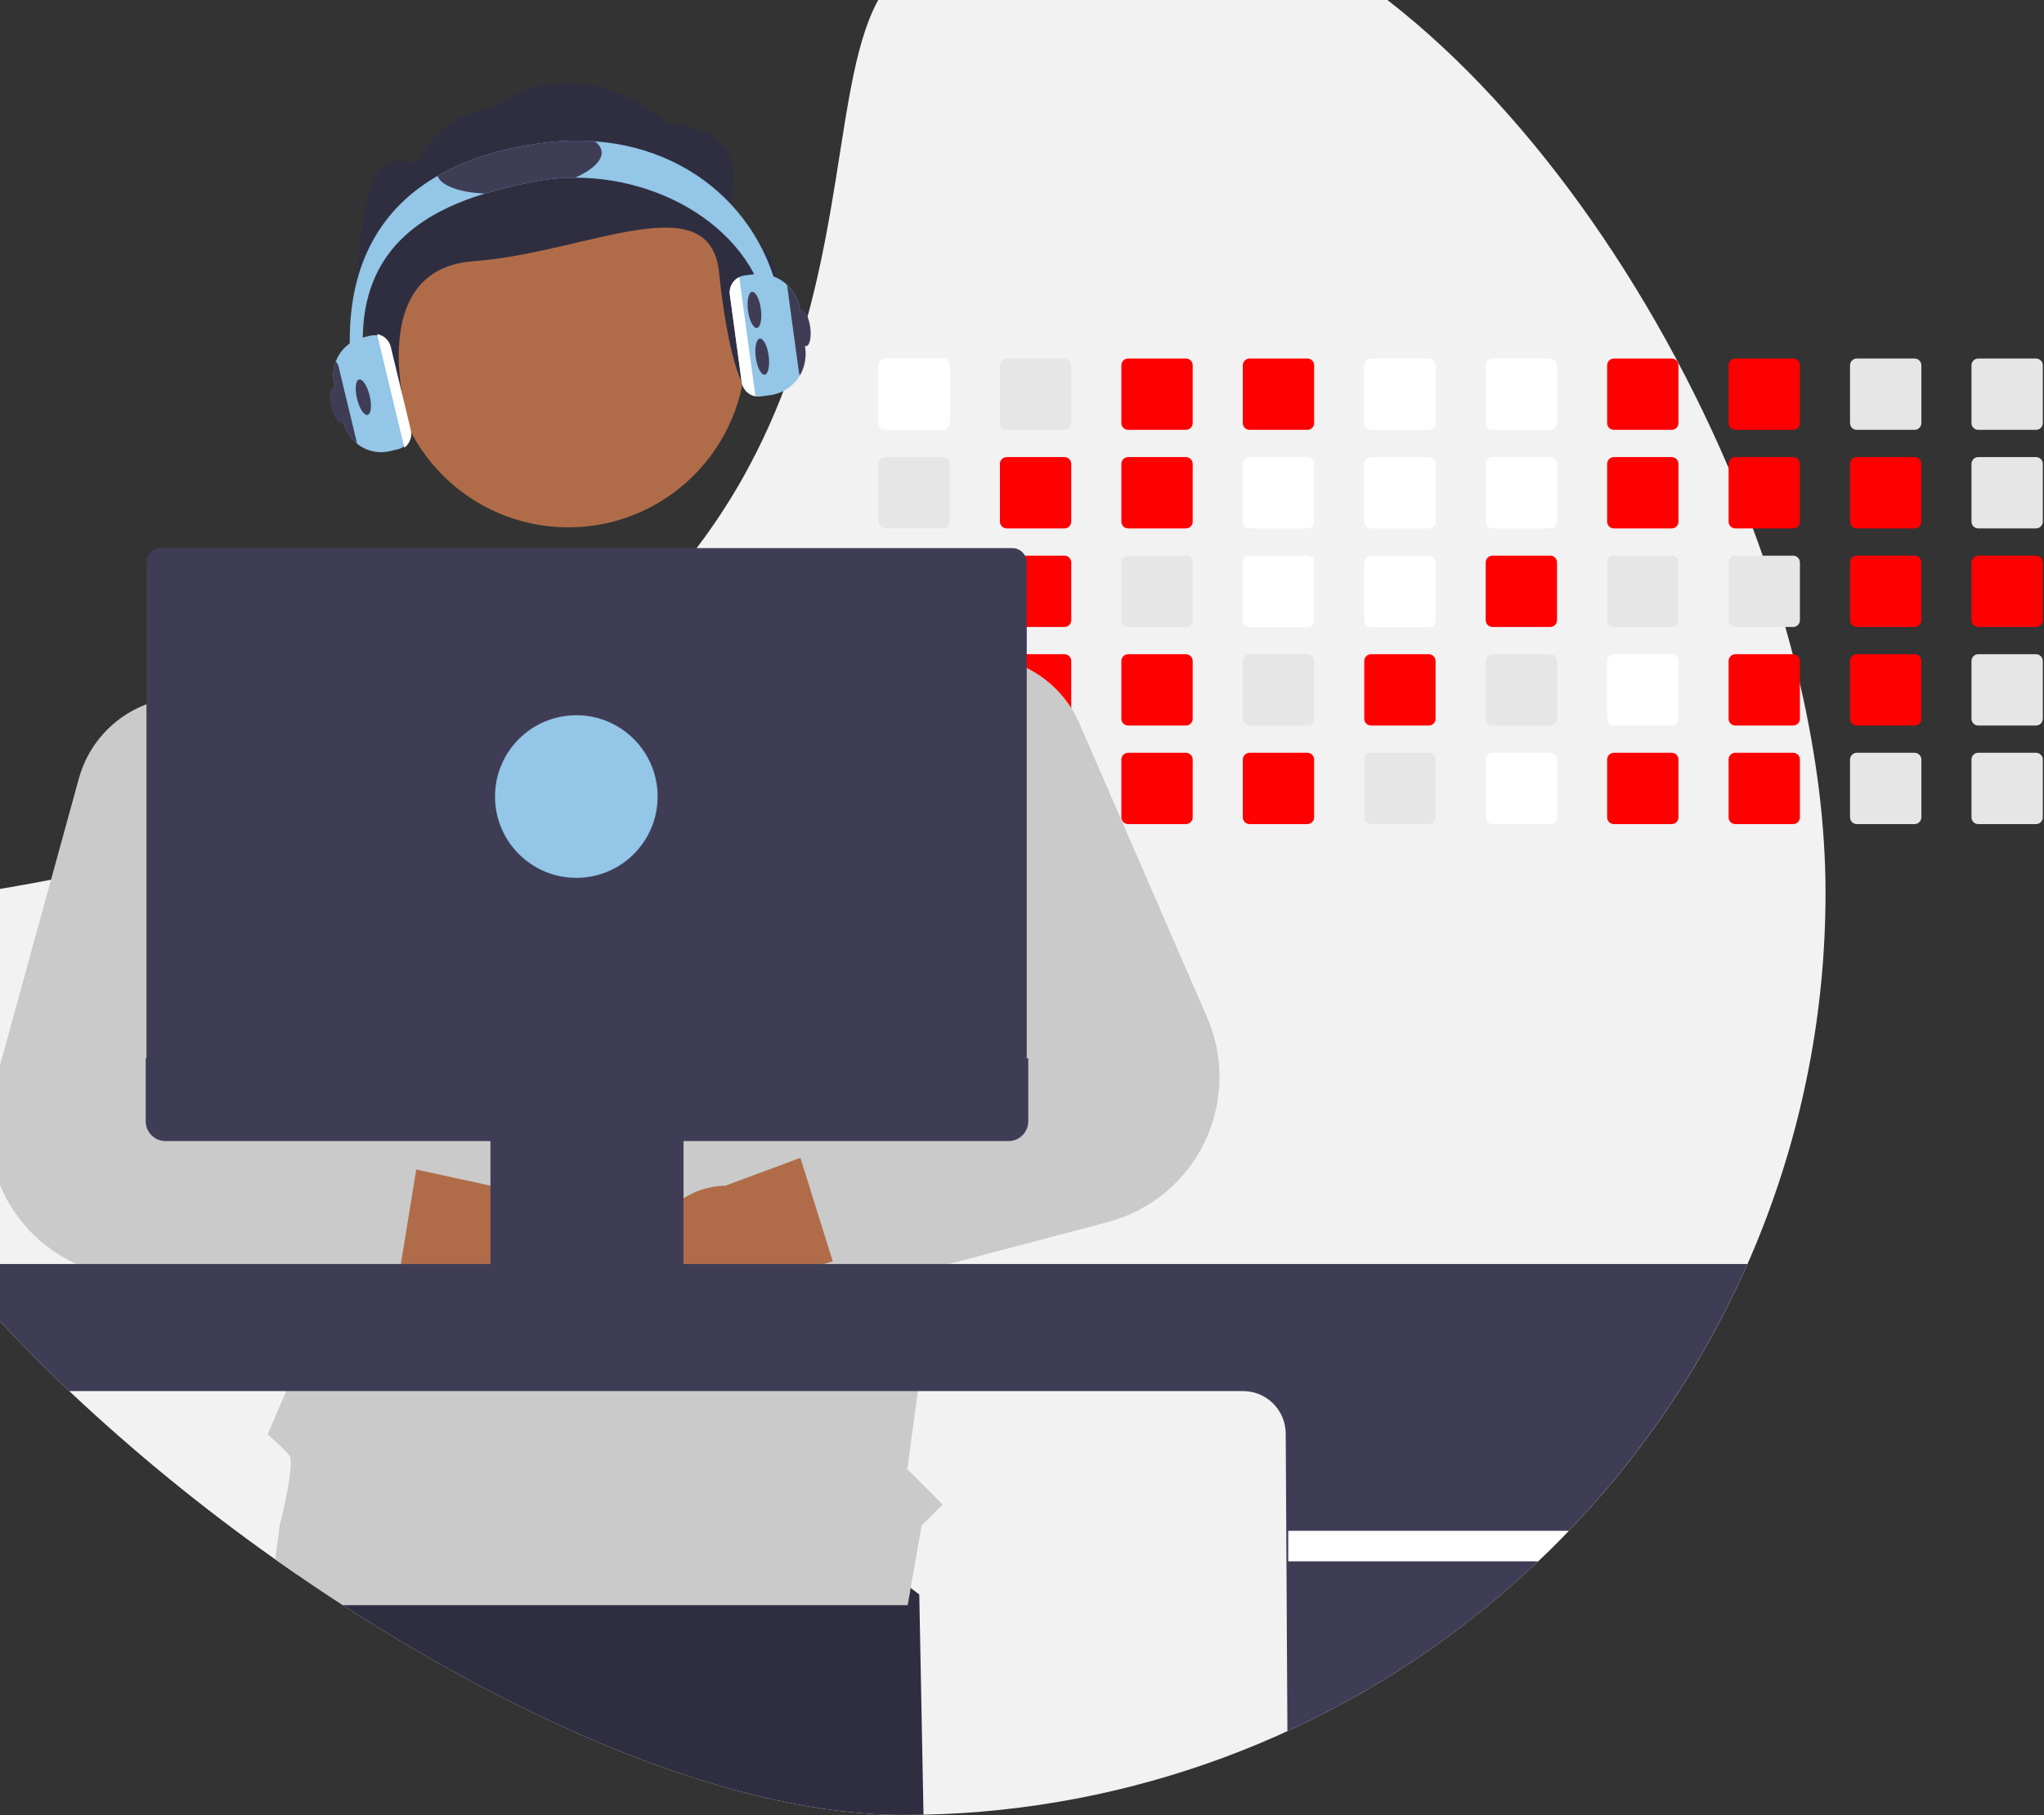 <svg width="787" height="699" viewBox="0 0 787 699" fill="none" xmlns="http://www.w3.org/2000/svg">
<rect x="0" y="0" width="787" height="699" fill="#333333" stroke="none"/>
<g clip-path="url(#clip0_1_2)">
<path d="M702.878 343.54C702.989 435.209 667.556 523.352 604.028 589.44C600.198 593.45 596.265 597.363 592.228 601.18C586.078 607.03 579.721 612.653 573.158 618.05C511.76 668.634 435.112 697.059 355.578 698.74C352.928 698.8 350.268 698.83 347.598 698.83C284.168 698.83 204.388 664.95 131.988 618.05C125.998 614.17 120.061 610.2 114.178 606.14C111.428 604.26 108.691 602.353 105.968 600.42C78.044 580.702 51.539 559.049 26.648 535.62C10.351 520.325 -4.932 503.983 -19.102 486.7C-74.732 418.08 -87.002 356.25 -7.692 343.54C1.698 342.04 10.811 340.436 19.648 338.73C32.448 336.27 44.698 333.613 56.398 330.76C72.158 326.93 86.965 322.776 100.818 318.3C105.478 316.8 110.031 315.27 114.478 313.71C180.218 290.62 224.218 260.51 254.168 227.84C259.248 222.31 263.931 216.713 268.218 211.05C274.777 202.429 280.734 193.368 286.048 183.93C293.383 170.816 299.543 157.079 304.458 142.88L304.728 142.1C328.558 73.36 321.308 9.6 347.598 -11.74C459.978 -102.97 599.888 26.95 665.558 180.16C668.868 187.88 671.981 195.646 674.898 203.46C676.208 206.95 677.471 210.446 678.688 213.95C681.888 223.08 684.791 232.233 687.398 241.41C688.398 244.91 689.351 248.406 690.258 251.9C691.228 255.67 692.158 259.43 693.018 263.19C699.408 290.72 702.878 317.87 702.878 343.54Z" fill="#F2F2F2"/>
<path d="M355.578 698.74C352.928 698.8 350.268 698.83 347.598 698.83C284.168 698.83 204.388 664.95 131.988 618.05C125.998 614.17 120.061 610.2 114.178 606.14L119.338 574.74L275.548 554L353.948 613.95L355.578 698.74Z" fill="#2F2E41"/>
<path d="M363.098 138.05H340.838C340.149 138.05 339.487 138.324 339 138.811C338.512 139.299 338.238 139.96 338.238 140.649V162.919C338.238 163.26 338.306 163.598 338.437 163.913C338.568 164.227 338.759 164.513 339.001 164.754C339.242 164.994 339.529 165.185 339.844 165.315C340.159 165.444 340.497 165.511 340.838 165.51H363.098C363.786 165.51 364.446 165.237 364.933 164.752C365.421 164.266 365.696 163.607 365.698 162.919V140.649C365.696 139.961 365.421 139.3 364.934 138.813C364.447 138.326 363.787 138.052 363.098 138.05Z" fill="white"/>
<path d="M363.098 176H340.838C340.149 176 339.487 176.274 339 176.761C338.512 177.249 338.238 177.91 338.238 178.6V200.87C338.238 201.21 338.306 201.548 338.437 201.863C338.568 202.177 338.759 202.463 339.001 202.704C339.242 202.944 339.529 203.135 339.844 203.265C340.159 203.394 340.497 203.461 340.838 203.46H363.098C363.786 203.46 364.446 203.187 364.933 202.702C365.421 202.216 365.696 201.557 365.698 200.87V178.6C365.696 177.911 365.421 177.25 364.934 176.763C364.447 176.276 363.787 176.002 363.098 176Z" fill="#E6E6E6"/>
<path d="M363.098 213.95H340.838C340.149 213.95 339.487 214.224 339 214.711C338.512 215.199 338.238 215.86 338.238 216.55V238.81C338.237 239.151 338.304 239.49 338.435 239.805C338.565 240.121 338.757 240.408 338.998 240.65C339.24 240.891 339.526 241.083 339.842 241.213C340.158 241.343 340.496 241.41 340.838 241.409H363.098C363.787 241.409 364.449 241.135 364.936 240.648C365.424 240.16 365.698 239.499 365.698 238.81V216.55C365.696 215.861 365.421 215.2 364.934 214.713C364.447 214.226 363.787 213.952 363.098 213.95Z" fill="#E6E6E6"/>
<path d="M365.658 254.04C365.547 253.441 365.231 252.899 364.763 252.509C364.296 252.118 363.707 251.903 363.098 251.899H340.838C340.149 251.9 339.487 252.174 339 252.661C338.512 253.149 338.238 253.81 338.238 254.5V276.76C338.237 277.101 338.304 277.44 338.435 277.755C338.565 278.071 338.756 278.358 338.998 278.6C339.24 278.841 339.526 279.033 339.842 279.163C340.158 279.293 340.496 279.36 340.838 279.36H363.098C363.787 279.359 364.449 279.085 364.936 278.598C365.424 278.11 365.698 277.449 365.698 276.76V254.5C365.7 254.345 365.687 254.191 365.658 254.04Z" fill="#E6E6E6"/>
<path d="M364.108 290.05C363.788 289.917 363.445 289.849 363.098 289.85H340.838C340.496 289.849 340.158 289.916 339.842 290.046C339.527 290.177 339.24 290.368 338.998 290.61C338.757 290.851 338.565 291.138 338.435 291.454C338.304 291.77 338.238 292.108 338.238 292.45V314.71C338.237 315.051 338.303 315.39 338.433 315.706C338.563 316.022 338.754 316.31 338.996 316.551C339.238 316.793 339.525 316.985 339.841 317.115C340.157 317.245 340.496 317.311 340.838 317.31H363.098C363.788 317.309 364.449 317.035 364.936 316.548C365.424 316.06 365.698 315.399 365.698 314.71V292.45C365.697 291.938 365.546 291.438 365.263 291.011C364.98 290.585 364.579 290.25 364.108 290.05Z" fill="#E6E6E6"/>
<path d="M409.858 138.05H387.598C386.909 138.05 386.247 138.324 385.76 138.811C385.272 139.299 384.998 139.96 384.998 140.649V162.919C384.998 163.26 385.066 163.598 385.197 163.913C385.328 164.227 385.519 164.513 385.761 164.754C386.002 164.994 386.289 165.185 386.604 165.315C386.919 165.444 387.257 165.511 387.598 165.51H409.858C410.546 165.51 411.206 165.237 411.693 164.752C412.181 164.266 412.456 163.607 412.458 162.919V140.649C412.456 139.961 412.181 139.3 411.694 138.813C411.207 138.326 410.547 138.052 409.858 138.05Z" fill="#E6E6E6"/>
<path d="M409.858 176H387.598C386.909 176 386.247 176.274 385.76 176.761C385.272 177.249 384.998 177.91 384.998 178.6V200.87C384.998 201.21 385.066 201.548 385.197 201.863C385.328 202.177 385.519 202.463 385.761 202.704C386.002 202.944 386.289 203.135 386.604 203.265C386.919 203.394 387.257 203.461 387.598 203.46H409.858C410.546 203.46 411.206 203.187 411.693 202.702C412.181 202.216 412.456 201.557 412.458 200.87V178.6C412.456 177.911 412.181 177.25 411.694 176.763C411.207 176.276 410.547 176.002 409.858 176Z" fill="#FF0000"/>
<path d="M409.858 213.95H387.598C386.909 213.95 386.247 214.224 385.76 214.711C385.272 215.199 384.998 215.86 384.998 216.55V238.81C384.997 239.151 385.064 239.49 385.195 239.805C385.325 240.121 385.517 240.408 385.758 240.65C386 240.891 386.287 241.083 386.602 241.213C386.918 241.343 387.256 241.41 387.598 241.409H409.858C410.547 241.409 411.209 241.135 411.696 240.648C412.184 240.16 412.458 239.499 412.458 238.81V216.55C412.456 215.861 412.181 215.2 411.694 214.713C411.207 214.226 410.547 213.952 409.858 213.95Z" fill="#FF0000"/>
<path d="M409.858 251.899H387.598C387.053 251.9 386.522 252.072 386.08 252.392C385.639 252.711 385.309 253.162 385.138 253.679C385.046 253.943 384.998 254.22 384.998 254.5V276.76C384.997 277.101 385.064 277.44 385.195 277.755C385.325 278.071 385.516 278.358 385.758 278.6C386 278.841 386.286 279.033 386.602 279.163C386.918 279.293 387.256 279.36 387.598 279.36H409.858C410.547 279.359 411.209 279.085 411.696 278.598C412.184 278.11 412.458 277.449 412.458 276.76V254.5C412.456 253.811 412.181 253.15 411.694 252.663C411.207 252.176 410.547 251.902 409.858 251.899Z" fill="#FF0000"/>
<path d="M409.858 289.85H387.598C387.256 289.849 386.918 289.916 386.602 290.046C386.287 290.177 386 290.368 385.758 290.61C385.517 290.851 385.325 291.138 385.195 291.454C385.064 291.77 384.997 292.108 384.998 292.45V314.71C384.997 315.051 385.064 315.39 385.195 315.705C385.325 316.021 385.517 316.308 385.758 316.55C386 316.791 386.287 316.983 386.602 317.113C386.918 317.244 387.256 317.31 387.598 317.31H409.858C410.547 317.309 411.209 317.035 411.696 316.548C412.184 316.06 412.458 315.399 412.458 314.71V292.45C412.458 291.76 412.184 291.099 411.696 290.611C411.209 290.124 410.547 289.85 409.858 289.85Z" fill="#E6E6E6"/>
<path d="M456.618 138.05H434.358C433.669 138.05 433.007 138.324 432.52 138.811C432.032 139.299 431.758 139.96 431.758 140.649V162.919C431.758 163.26 431.826 163.598 431.957 163.913C432.088 164.227 432.279 164.513 432.521 164.754C432.762 164.994 433.049 165.185 433.364 165.315C433.679 165.444 434.017 165.511 434.358 165.51H456.618C457.306 165.51 457.966 165.237 458.453 164.752C458.941 164.266 459.216 163.607 459.218 162.919V140.649C459.216 139.961 458.941 139.3 458.454 138.813C457.967 138.326 457.307 138.052 456.618 138.05Z" fill="#FF0000"/>
<path d="M456.618 176H434.358C433.669 176 433.007 176.274 432.52 176.761C432.032 177.249 431.758 177.91 431.758 178.6V200.87C431.758 201.21 431.826 201.548 431.957 201.863C432.088 202.177 432.279 202.463 432.521 202.704C432.762 202.944 433.049 203.135 433.364 203.265C433.679 203.394 434.017 203.461 434.358 203.46H456.618C457.306 203.46 457.966 203.187 458.453 202.702C458.941 202.216 459.216 201.557 459.218 200.87V178.6C459.216 177.911 458.941 177.25 458.454 176.763C457.967 176.276 457.307 176.002 456.618 176Z" fill="#FF0000"/>
<path d="M456.618 213.95H434.358C433.669 213.95 433.007 214.224 432.52 214.711C432.032 215.199 431.758 215.86 431.758 216.55V238.81C431.757 239.151 431.824 239.49 431.955 239.805C432.085 240.121 432.277 240.408 432.518 240.65C432.76 240.891 433.047 241.083 433.362 241.213C433.678 241.343 434.016 241.41 434.358 241.409H456.618C457.307 241.409 457.969 241.135 458.456 240.648C458.944 240.16 459.218 239.499 459.218 238.81V216.55C459.216 215.861 458.941 215.2 458.454 214.713C457.967 214.226 457.307 213.952 456.618 213.95Z" fill="#E6E6E6"/>
<path d="M456.618 251.899H434.358C433.669 251.9 433.007 252.174 432.52 252.661C432.033 253.149 431.758 253.81 431.758 254.5V276.76C431.757 277.101 431.824 277.44 431.955 277.755C432.085 278.071 432.277 278.358 432.518 278.6C432.76 278.841 433.047 279.033 433.362 279.163C433.678 279.293 434.016 279.36 434.358 279.36H456.618C457.307 279.359 457.969 279.085 458.456 278.598C458.944 278.11 459.218 277.449 459.218 276.76V254.5C459.216 253.811 458.941 253.15 458.454 252.663C457.967 252.176 457.307 251.902 456.618 251.899Z" fill="#FF0000"/>
<path d="M456.618 289.85H434.358C434.016 289.849 433.678 289.916 433.362 290.046C433.047 290.177 432.76 290.368 432.518 290.61C432.277 290.851 432.085 291.138 431.955 291.454C431.824 291.77 431.757 292.108 431.758 292.45V314.71C431.757 315.051 431.824 315.39 431.955 315.705C432.085 316.021 432.277 316.308 432.518 316.55C432.76 316.791 433.047 316.983 433.362 317.113C433.678 317.244 434.016 317.31 434.358 317.31H456.618C457.308 317.309 457.969 317.035 458.456 316.548C458.944 316.06 459.218 315.399 459.218 314.71V292.45C459.218 291.76 458.944 291.099 458.456 290.611C457.969 290.124 457.307 289.85 456.618 289.85Z" fill="#FF0000"/>
<path d="M503.378 138.05H481.118C480.429 138.05 479.767 138.324 479.28 138.811C478.792 139.299 478.518 139.96 478.518 140.649V162.919C478.518 163.26 478.586 163.598 478.717 163.913C478.848 164.227 479.039 164.513 479.281 164.754C479.522 164.994 479.809 165.185 480.124 165.315C480.439 165.444 480.777 165.511 481.118 165.51H503.378C504.066 165.51 504.726 165.237 505.213 164.752C505.701 164.266 505.976 163.607 505.978 162.919V140.649C505.976 139.961 505.701 139.3 505.214 138.813C504.727 138.326 504.067 138.052 503.378 138.05Z" fill="#FF0000"/>
<path d="M503.378 176H481.118C480.429 176 479.767 176.274 479.28 176.761C478.792 177.249 478.518 177.91 478.518 178.6V200.87C478.518 201.21 478.586 201.548 478.717 201.863C478.848 202.177 479.039 202.463 479.281 202.704C479.522 202.944 479.809 203.135 480.124 203.265C480.439 203.394 480.777 203.461 481.118 203.46H503.378C504.066 203.46 504.726 203.187 505.213 202.702C505.701 202.216 505.976 201.557 505.978 200.87V178.6C505.976 177.911 505.701 177.25 505.214 176.763C504.727 176.276 504.067 176.002 503.378 176Z" fill="white"/>
<path d="M503.378 213.95H481.118C480.429 213.95 479.767 214.224 479.28 214.711C478.792 215.199 478.518 215.86 478.518 216.55V238.81C478.517 239.151 478.584 239.49 478.715 239.805C478.845 240.121 479.036 240.408 479.278 240.65C479.52 240.891 479.806 241.083 480.122 241.213C480.438 241.343 480.776 241.41 481.118 241.409H503.378C504.067 241.409 504.729 241.135 505.216 240.648C505.704 240.16 505.978 239.499 505.978 238.81V216.55C505.976 215.861 505.701 215.2 505.214 214.713C504.727 214.226 504.067 213.952 503.378 213.95Z" fill="white"/>
<path d="M503.378 251.899H481.118C480.429 251.9 479.767 252.174 479.28 252.661C478.792 253.149 478.518 253.81 478.518 254.5V276.76C478.517 277.101 478.584 277.44 478.715 277.755C478.845 278.071 479.036 278.358 479.278 278.6C479.52 278.841 479.806 279.033 480.122 279.163C480.438 279.293 480.776 279.36 481.118 279.36H503.378C504.067 279.359 504.729 279.085 505.216 278.598C505.704 278.11 505.978 277.449 505.978 276.76V254.5C505.976 253.811 505.701 253.15 505.214 252.663C504.727 252.176 504.067 251.902 503.378 251.899Z" fill="#E6E6E6"/>
<path d="M503.378 289.85H481.118C480.776 289.849 480.438 289.916 480.122 290.046C479.806 290.177 479.52 290.368 479.278 290.61C479.036 290.851 478.845 291.138 478.715 291.454C478.584 291.77 478.517 292.108 478.518 292.45V314.71C478.517 315.051 478.584 315.39 478.715 315.705C478.845 316.021 479.036 316.308 479.278 316.55C479.52 316.791 479.806 316.983 480.122 317.113C480.438 317.244 480.776 317.31 481.118 317.31H503.378C504.067 317.309 504.729 317.035 505.216 316.548C505.704 316.06 505.978 315.399 505.978 314.71V292.45C505.978 291.76 505.704 291.099 505.216 290.611C504.729 290.124 504.067 289.85 503.378 289.85Z" fill="#FF0000"/>
<path d="M550.138 138.05H527.868C527.18 138.052 526.521 138.327 526.036 138.814C525.55 139.302 525.278 139.962 525.278 140.649V162.919C525.278 163.606 525.551 164.265 526.037 164.751C526.522 165.236 527.181 165.509 527.868 165.51H550.138C550.826 165.51 551.486 165.237 551.973 164.752C552.461 164.266 552.736 163.607 552.738 162.919V140.649C552.736 139.961 552.461 139.3 551.974 138.813C551.487 138.326 550.827 138.052 550.138 138.05Z" fill="white"/>
<path d="M550.138 176H527.868C527.18 176.002 526.521 176.277 526.036 176.764C525.55 177.252 525.278 177.912 525.278 178.6V200.87C525.278 201.556 525.551 202.215 526.037 202.701C526.522 203.187 527.181 203.459 527.868 203.46H550.138C550.826 203.46 551.486 203.187 551.973 202.702C552.461 202.216 552.736 201.557 552.738 200.87V178.6C552.736 177.911 552.461 177.25 551.974 176.763C551.487 176.276 550.827 176.002 550.138 176Z" fill="white"/>
<path d="M550.138 213.95H527.868C527.18 213.952 526.521 214.227 526.036 214.714C525.55 215.202 525.278 215.862 525.278 216.55V238.81C525.277 239.15 525.343 239.488 525.473 239.803C525.603 240.119 525.793 240.405 526.034 240.647C526.274 240.888 526.56 241.08 526.875 241.211C527.19 241.342 527.527 241.409 527.868 241.409H550.138C550.827 241.409 551.489 241.135 551.976 240.648C552.464 240.16 552.738 239.499 552.738 238.81V216.55C552.736 215.861 552.461 215.2 551.974 214.713C551.487 214.226 550.827 213.952 550.138 213.95Z" fill="white"/>
<path d="M550.138 251.899H527.868C527.18 251.902 526.521 252.177 526.036 252.664C525.55 253.152 525.278 253.812 525.278 254.5V276.76C525.277 277.1 525.343 277.438 525.473 277.753C525.603 278.069 525.793 278.355 526.034 278.597C526.274 278.838 526.56 279.03 526.875 279.161C527.19 279.292 527.527 279.359 527.868 279.36H550.138C550.827 279.359 551.489 279.085 551.976 278.598C552.464 278.11 552.738 277.449 552.738 276.76V254.5C552.736 253.811 552.461 253.15 551.974 252.663C551.487 252.176 550.827 251.902 550.138 251.899Z" fill="#FF0000"/>
<path d="M550.138 289.85H527.868C527.527 289.85 527.19 289.917 526.875 290.048C526.56 290.179 526.274 290.371 526.034 290.612C525.793 290.854 525.603 291.141 525.473 291.456C525.343 291.771 525.277 292.109 525.278 292.45V314.71C525.277 315.05 525.343 315.388 525.473 315.703C525.603 316.019 525.793 316.305 526.034 316.547C526.274 316.788 526.56 316.98 526.875 317.111C527.19 317.242 527.527 317.309 527.868 317.31H550.138C550.827 317.309 551.489 317.035 551.976 316.548C552.464 316.06 552.738 315.399 552.738 314.71V292.45C552.738 291.76 552.464 291.099 551.976 290.611C551.489 290.124 550.827 289.85 550.138 289.85Z" fill="#E6E6E6"/>
<path d="M596.898 138.05H574.628C573.94 138.052 573.281 138.327 572.796 138.814C572.31 139.302 572.038 139.962 572.038 140.649V162.919C572.038 163.606 572.311 164.265 572.797 164.751C573.282 165.236 573.941 165.509 574.628 165.51H596.898C597.586 165.51 598.246 165.237 598.733 164.752C599.221 164.266 599.496 163.607 599.498 162.919V140.649C599.496 139.961 599.221 139.3 598.734 138.813C598.247 138.326 597.587 138.052 596.898 138.05Z" fill="white"/>
<path d="M596.898 176H574.628C573.94 176.002 573.281 176.277 572.796 176.764C572.31 177.252 572.038 177.912 572.038 178.6V200.87C572.038 201.556 572.311 202.215 572.797 202.701C573.282 203.187 573.941 203.459 574.628 203.46H596.898C597.586 203.46 598.246 203.187 598.733 202.702C599.221 202.216 599.496 201.557 599.498 200.87V178.6C599.496 177.911 599.221 177.25 598.734 176.763C598.247 176.276 597.587 176.002 596.898 176Z" fill="white"/>
<path d="M596.898 213.95H574.628C573.94 213.952 573.281 214.227 572.796 214.714C572.31 215.202 572.038 215.862 572.038 216.55V238.81C572.037 239.15 572.103 239.488 572.233 239.803C572.363 240.119 572.553 240.405 572.794 240.647C573.034 240.888 573.32 241.08 573.635 241.211C573.95 241.342 574.287 241.409 574.628 241.409H596.898C597.587 241.409 598.249 241.135 598.736 240.648C599.224 240.16 599.498 239.499 599.498 238.81V216.55C599.496 215.861 599.221 215.2 598.734 214.713C598.247 214.226 597.587 213.952 596.898 213.95Z" fill="#FF0000"/>
<path d="M596.898 251.899H574.628C573.94 251.902 573.281 252.177 572.796 252.664C572.31 253.152 572.038 253.812 572.038 254.5V276.76C572.037 277.1 572.103 277.438 572.233 277.753C572.363 278.069 572.553 278.355 572.794 278.597C573.034 278.838 573.32 279.03 573.635 279.161C573.95 279.292 574.287 279.359 574.628 279.36H596.898C597.587 279.359 598.249 279.085 598.736 278.598C599.224 278.11 599.498 277.449 599.498 276.76V254.5C599.496 253.811 599.221 253.15 598.734 252.663C598.247 252.176 597.587 251.902 596.898 251.899Z" fill="#E6E6E6"/>
<path d="M596.898 289.85H574.628C574.287 289.85 573.95 289.917 573.635 290.048C573.32 290.179 573.034 290.371 572.794 290.612C572.553 290.854 572.363 291.141 572.233 291.456C572.103 291.771 572.037 292.109 572.038 292.45V314.71C572.037 315.05 572.103 315.388 572.233 315.703C572.363 316.019 572.553 316.305 572.794 316.547C573.034 316.788 573.32 316.98 573.635 317.111C573.95 317.242 574.287 317.309 574.628 317.31H596.898C597.587 317.309 598.249 317.035 598.736 316.548C599.224 316.06 599.498 315.399 599.498 314.71V292.45C599.498 291.76 599.224 291.099 598.736 290.611C598.249 290.124 597.587 289.85 596.898 289.85Z" fill="white"/>
<path d="M643.658 138.05H621.388C620.7 138.052 620.041 138.327 619.556 138.814C619.07 139.302 618.798 139.962 618.798 140.649V162.919C618.798 163.606 619.071 164.265 619.557 164.751C620.042 165.236 620.701 165.509 621.388 165.51H643.658C644.346 165.51 645.006 165.237 645.493 164.752C645.981 164.266 646.256 163.607 646.258 162.919V140.649C646.256 139.961 645.981 139.3 645.494 138.813C645.007 138.326 644.347 138.052 643.658 138.05Z" fill="#FF0000"/>
<path d="M643.658 176H621.388C620.7 176.002 620.041 176.277 619.556 176.764C619.07 177.252 618.798 177.912 618.798 178.6V200.87C618.798 201.556 619.071 202.215 619.557 202.701C620.042 203.187 620.701 203.459 621.388 203.46H643.658C644.346 203.46 645.006 203.187 645.493 202.702C645.981 202.216 646.256 201.557 646.258 200.87V178.6C646.256 177.911 645.981 177.25 645.494 176.763C645.007 176.276 644.347 176.002 643.658 176Z" fill="#FF0000"/>
<path d="M643.658 213.95H621.388C620.7 213.952 620.041 214.227 619.556 214.714C619.07 215.202 618.798 215.862 618.798 216.55V238.81C618.797 239.15 618.863 239.488 618.993 239.803C619.123 240.119 619.313 240.405 619.554 240.647C619.794 240.888 620.08 241.08 620.395 241.211C620.71 241.342 621.047 241.409 621.388 241.409H643.658C644.347 241.409 645.009 241.135 645.496 240.648C645.984 240.16 646.258 239.499 646.258 238.81V216.55C646.256 215.861 645.981 215.2 645.494 214.713C645.007 214.226 644.347 213.952 643.658 213.95Z" fill="#E6E6E6"/>
<path d="M643.658 251.899H621.388C620.7 251.902 620.041 252.177 619.556 252.664C619.07 253.152 618.798 253.812 618.798 254.5V276.76C618.797 277.1 618.863 277.438 618.993 277.753C619.123 278.069 619.313 278.355 619.554 278.597C619.794 278.838 620.08 279.03 620.395 279.161C620.71 279.292 621.047 279.359 621.388 279.36H643.658C644.347 279.359 645.009 279.085 645.496 278.598C645.984 278.11 646.258 277.449 646.258 276.76V254.5C646.256 253.811 645.981 253.15 645.494 252.663C645.007 252.176 644.347 251.902 643.658 251.899Z" fill="white"/>
<path d="M643.658 289.85H621.388C621.047 289.85 620.71 289.917 620.395 290.048C620.08 290.179 619.794 290.371 619.554 290.612C619.313 290.854 619.123 291.141 618.993 291.456C618.863 291.771 618.797 292.109 618.798 292.45V314.71C618.797 315.05 618.863 315.388 618.993 315.703C619.123 316.019 619.313 316.305 619.554 316.547C619.794 316.788 620.08 316.98 620.395 317.111C620.71 317.242 621.047 317.309 621.388 317.31H643.658C644.347 317.309 645.009 317.035 645.496 316.548C645.984 316.06 646.258 315.399 646.258 314.71V292.45C646.258 291.76 645.984 291.099 645.496 290.611C645.009 290.124 644.347 289.85 643.658 289.85Z" fill="#FF0000"/>
<path d="M690.418 138.05H668.148C667.46 138.052 666.801 138.327 666.316 138.814C665.83 139.302 665.558 139.962 665.558 140.649V162.919C665.558 163.606 665.831 164.265 666.317 164.751C666.802 165.236 667.461 165.509 668.148 165.51H690.418C691.106 165.51 691.766 165.237 692.253 164.752C692.741 164.266 693.016 163.607 693.018 162.919V140.649C693.016 139.961 692.741 139.3 692.254 138.813C691.767 138.326 691.107 138.052 690.418 138.05Z" fill="#FF0000"/>
<path d="M690.418 176H668.148C667.46 176.002 666.801 176.277 666.316 176.764C665.83 177.252 665.558 177.912 665.558 178.6V200.87C665.558 201.556 665.831 202.215 666.317 202.701C666.802 203.187 667.461 203.459 668.148 203.46H690.418C691.106 203.46 691.766 203.187 692.253 202.702C692.741 202.216 693.016 201.557 693.018 200.87V178.6C693.016 177.911 692.741 177.25 692.254 176.763C691.767 176.276 691.107 176.002 690.418 176Z" fill="#FF0000"/>
<path d="M690.418 213.95H668.148C667.46 213.952 666.801 214.227 666.316 214.714C665.83 215.202 665.558 215.862 665.558 216.55V238.81C665.557 239.15 665.623 239.488 665.753 239.803C665.883 240.119 666.073 240.405 666.314 240.647C666.554 240.888 666.84 241.08 667.155 241.211C667.47 241.342 667.807 241.409 668.148 241.409H690.418C691.107 241.409 691.769 241.135 692.256 240.648C692.744 240.16 693.018 239.499 693.018 238.81V216.55C693.016 215.861 692.741 215.2 692.254 214.713C691.767 214.226 691.107 213.952 690.418 213.95Z" fill="#E6E6E6"/>
<path d="M690.418 251.899H668.148C667.46 251.902 666.801 252.177 666.316 252.664C665.83 253.152 665.558 253.812 665.558 254.5V276.76C665.557 277.1 665.623 277.438 665.753 277.753C665.883 278.069 666.073 278.355 666.314 278.597C666.554 278.838 666.84 279.03 667.155 279.161C667.47 279.292 667.807 279.359 668.148 279.36H690.418C691.107 279.359 691.769 279.085 692.256 278.598C692.744 278.11 693.018 277.449 693.018 276.76V254.5C693.016 253.811 692.741 253.15 692.254 252.663C691.767 252.176 691.107 251.902 690.418 251.899Z" fill="#FF0000"/>
<path d="M690.418 289.85H668.148C667.807 289.85 667.47 289.917 667.155 290.048C666.84 290.179 666.554 290.371 666.314 290.612C666.073 290.854 665.883 291.141 665.753 291.456C665.623 291.771 665.557 292.109 665.558 292.45V314.71C665.557 315.05 665.623 315.388 665.753 315.703C665.883 316.019 666.073 316.305 666.314 316.547C666.554 316.788 666.84 316.98 667.155 317.111C667.47 317.242 667.807 317.309 668.148 317.31H690.418C691.107 317.309 691.769 317.035 692.256 316.548C692.744 316.06 693.018 315.399 693.018 314.71V292.45C693.018 291.76 692.744 291.099 692.256 290.611C691.769 290.124 691.107 289.85 690.418 289.85Z" fill="#FF0000"/>
<path d="M737.178 138.05H714.908C714.22 138.052 713.561 138.327 713.076 138.814C712.59 139.302 712.318 139.962 712.318 140.649V162.919C712.318 163.606 712.591 164.265 713.077 164.751C713.562 165.236 714.221 165.509 714.908 165.51H737.178C737.866 165.51 738.526 165.237 739.013 164.752C739.501 164.266 739.776 163.607 739.778 162.919V140.649C739.776 139.961 739.501 139.3 739.014 138.813C738.527 138.326 737.867 138.052 737.178 138.05Z" fill="#E6E6E6"/>
<path d="M737.178 176H714.908C714.22 176.002 713.561 176.277 713.076 176.764C712.59 177.252 712.318 177.912 712.318 178.6V200.87C712.318 201.556 712.591 202.215 713.077 202.701C713.562 203.187 714.221 203.459 714.908 203.46H737.178C737.866 203.46 738.526 203.187 739.013 202.702C739.501 202.216 739.776 201.557 739.778 200.87V178.6C739.776 177.911 739.501 177.25 739.014 176.763C738.527 176.276 737.867 176.002 737.178 176Z" fill="#FF0000"/>
<path d="M737.178 213.95H714.908C714.22 213.952 713.561 214.227 713.076 214.714C712.59 215.202 712.318 215.862 712.318 216.55V238.81C712.317 239.15 712.383 239.488 712.513 239.803C712.643 240.119 712.833 240.405 713.074 240.647C713.314 240.888 713.6 241.08 713.915 241.211C714.23 241.342 714.567 241.409 714.908 241.409H737.178C737.867 241.409 738.529 241.135 739.016 240.648C739.504 240.16 739.778 239.499 739.778 238.81V216.55C739.776 215.861 739.501 215.2 739.014 214.713C738.527 214.226 737.867 213.952 737.178 213.95Z" fill="#FF0000"/>
<path d="M737.178 251.899H714.908C714.22 251.902 713.561 252.177 713.076 252.664C712.59 253.152 712.318 253.812 712.318 254.5V276.76C712.317 277.1 712.383 277.438 712.513 277.753C712.643 278.069 712.833 278.355 713.074 278.597C713.314 278.838 713.6 279.03 713.915 279.161C714.23 279.292 714.567 279.359 714.908 279.36H737.178C737.867 279.359 738.529 279.085 739.016 278.598C739.504 278.11 739.778 277.449 739.778 276.76V254.5C739.776 253.811 739.501 253.15 739.014 252.663C738.527 252.176 737.867 251.902 737.178 251.899Z" fill="#FF0000"/>
<path d="M737.178 289.85H714.908C714.567 289.85 714.23 289.917 713.915 290.048C713.6 290.179 713.314 290.371 713.074 290.612C712.833 290.854 712.643 291.141 712.513 291.456C712.383 291.771 712.317 292.109 712.318 292.45V314.71C712.317 315.05 712.383 315.388 712.513 315.703C712.643 316.019 712.833 316.305 713.074 316.547C713.314 316.788 713.6 316.98 713.915 317.111C714.23 317.242 714.567 317.309 714.908 317.31H737.178C737.867 317.309 738.529 317.035 739.016 316.548C739.504 316.06 739.778 315.399 739.778 314.71V292.45C739.778 291.76 739.504 291.099 739.016 290.611C738.529 290.124 737.867 289.85 737.178 289.85Z" fill="#E6E6E6"/>
<path d="M783.938 138.05H761.668C760.98 138.052 760.321 138.327 759.836 138.814C759.35 139.302 759.078 139.962 759.078 140.649V162.919C759.078 163.606 759.351 164.265 759.837 164.751C760.322 165.236 760.981 165.509 761.668 165.51H783.938C784.626 165.51 785.286 165.237 785.773 164.752C786.261 164.266 786.536 163.607 786.538 162.919V140.649C786.536 139.961 786.261 139.3 785.774 138.813C785.287 138.326 784.627 138.052 783.938 138.05Z" fill="#E6E6E6"/>
<path d="M783.938 176H761.668C760.98 176.002 760.321 176.277 759.836 176.764C759.35 177.252 759.078 177.912 759.078 178.6V200.87C759.078 201.556 759.351 202.215 759.837 202.701C760.322 203.187 760.981 203.459 761.668 203.46H783.938C784.626 203.46 785.286 203.187 785.773 202.702C786.261 202.216 786.536 201.557 786.538 200.87V178.6C786.536 177.911 786.261 177.25 785.774 176.763C785.287 176.276 784.627 176.002 783.938 176Z" fill="#E6E6E6"/>
<path d="M783.938 213.95H761.668C760.98 213.952 760.321 214.227 759.836 214.714C759.35 215.202 759.078 215.862 759.078 216.55V238.81C759.077 239.15 759.143 239.488 759.273 239.803C759.403 240.119 759.593 240.405 759.834 240.647C760.074 240.888 760.36 241.08 760.675 241.211C760.99 241.342 761.327 241.409 761.668 241.409H783.938C784.627 241.409 785.289 241.135 785.776 240.648C786.264 240.16 786.538 239.499 786.538 238.81V216.55C786.536 215.861 786.261 215.2 785.774 214.713C785.287 214.226 784.627 213.952 783.938 213.95Z" fill="#FF0000"/>
<path d="M783.938 251.899H761.668C760.98 251.902 760.321 252.177 759.836 252.664C759.35 253.152 759.078 253.812 759.078 254.5V276.76C759.077 277.1 759.143 277.438 759.273 277.753C759.403 278.069 759.593 278.355 759.834 278.597C760.074 278.838 760.36 279.03 760.675 279.161C760.99 279.292 761.327 279.359 761.668 279.36H783.938C784.627 279.359 785.289 279.085 785.776 278.598C786.264 278.11 786.538 277.449 786.538 276.76V254.5C786.536 253.811 786.261 253.15 785.774 252.663C785.287 252.176 784.627 251.902 783.938 251.899Z" fill="#E6E6E6"/>
<path d="M783.938 289.85H761.668C761.327 289.85 760.99 289.917 760.675 290.048C760.36 290.179 760.074 290.371 759.834 290.612C759.593 290.854 759.403 291.141 759.273 291.456C759.143 291.771 759.077 292.109 759.078 292.45V314.71C759.077 315.05 759.143 315.388 759.273 315.703C759.403 316.019 759.593 316.305 759.834 316.547C760.074 316.788 760.36 316.98 760.675 317.111C760.99 317.242 761.327 317.309 761.668 317.31H783.938C784.627 317.309 785.289 317.035 785.776 316.548C786.264 316.06 786.538 315.399 786.538 314.71V292.45C786.538 291.76 786.264 291.099 785.776 290.611C785.289 290.124 784.627 289.85 783.938 289.85Z" fill="#E6E6E6"/>
<path d="M272.095 618.051H271.475L272.005 617.981L272.095 618.051Z" fill="#2F2E41"/>
<path d="M218.814 203.055C256.548 203.055 287.136 172.466 287.136 134.733C287.136 97 256.548 66.411 218.814 66.411C181.081 66.411 150.493 97 150.493 134.733C150.493 172.466 181.081 203.055 218.814 203.055Z" fill="#B06C49"/>
<path d="M278.646 84.64C278.646 84.64 296.515 50.479 257.202 47.374C257.202 47.374 223.687 16.972 189.526 41.816C189.526 41.816 170.893 41.816 160.704 62.901C160.704 62.901 146.049 57.343 142.828 72.218C142.828 72.218 132.105 103.274 142.828 131.223C153.552 159.173 157.114 162.279 157.114 162.279C157.114 162.279 139.493 103.68 182.384 100.575C225.274 97.469 273.27 70.665 276.845 104.826C280.419 138.987 285.798 147.404 285.798 147.404C285.798 147.404 319.748 98.615 278.646 84.64Z" fill="#2F2E41"/>
<path d="M395.548 303.11L395.328 304.27L392.858 317.31L375.788 407.51L374.778 412.82L372.658 424.05L369.758 439.37L363.328 473.32L361.488 483.05L360.798 486.7L360.558 487.98L358.648 498.05L358.068 501.09L353.408 535.62L349.338 565.71L362.958 579.329L354.838 587.449L349.508 617.98L349.518 618.05H131.988C123.188 612.35 114.515 606.473 105.968 600.419L107.758 587.02C107.758 587.02 113.918 563.09 111.328 560.23C108.748 557.37 103.088 552.26 103.088 552.26L110.218 535.62L111.208 533.31L109.548 498.88L109.508 498.05L108.958 486.699L108.888 485.239L108.778 483.05L106.668 439.369L106.628 438.649L105.988 425.409L105.388 412.82L105.128 407.509L102.558 354.379L100.818 318.3L99.298 286.89L105.408 284.82L170.758 262.609L197.828 227.419L254.168 227.839L281.748 228.05L327.768 270.729L338.238 275.729L338.318 275.769L345.828 279.359L364.868 288.449L384.998 298.07L395.328 303L395.548 303.11Z" fill="#CACACA"/>
<path d="M205.109 515.551C200.98 517.15 196.551 517.825 192.134 517.528C187.716 517.23 183.417 515.968 179.54 513.829C175.663 511.691 172.303 508.728 169.694 505.15C167.086 501.572 165.294 497.466 164.445 493.121L57.886 478.003L94.929 436.101L190.44 456.881C197.834 455.938 205.318 457.74 211.473 461.946C217.628 466.151 222.026 472.469 223.834 479.701C225.642 486.932 224.734 494.576 221.283 501.184C217.832 507.791 212.077 512.903 205.109 515.551Z" fill="#B06C49"/>
<path d="M157.598 439.37C155.624 436.867 152.83 435.142 149.708 434.5L105.988 425.409L101.498 424.48C98.889 423.935 96.424 422.846 94.264 421.283C92.105 419.72 90.3 417.718 88.968 415.409C87.586 412.986 86.75 410.29 86.518 407.51C86.31 404.982 86.612 402.438 87.408 400.03L102.558 354.38L112.388 324.76C113.579 321.187 114.282 317.47 114.478 313.71C115.026 303.302 111.806 293.046 105.408 284.82C99.783 277.589 91.982 272.359 83.156 269.903C74.331 267.446 64.95 267.894 56.398 271.18C56.148 271.27 55.888 271.37 55.638 271.47C49.505 273.918 44.026 277.76 39.633 282.691C35.241 287.621 32.055 293.506 30.328 299.88L19.648 338.73L-2.382 418.82C-4.587 426.844 -5.033 435.25 -3.688 443.462C-2.343 451.675 0.76 459.5 5.409 466.402C10.059 473.304 16.144 479.12 23.25 483.451C30.355 487.783 38.313 490.528 46.578 491.5L109.548 498.88L138.688 502.3C142.058 502.705 145.456 501.825 148.206 499.837C150.956 497.848 152.857 494.896 153.528 491.57C153.575 491.388 153.612 491.205 153.638 491.02L154.338 486.699L160.268 450.32L160.328 449.949C160.637 448.093 160.554 446.193 160.083 444.37C159.613 442.548 158.767 440.845 157.598 439.37Z" fill="#CACACA"/>
<path d="M272.983 516.717C277.295 517.718 281.775 517.762 286.107 516.844C290.438 515.927 294.516 514.071 298.053 511.407C301.589 508.743 304.499 505.336 306.576 501.426C308.654 497.517 309.849 493.199 310.077 488.777L413.439 458.783L370.858 422.524L279.231 456.565C271.778 456.674 264.623 459.513 259.123 464.545C253.623 469.577 250.159 476.451 249.389 483.866C248.619 491.28 250.595 498.72 254.943 504.775C259.292 510.829 265.71 515.079 272.983 516.717Z" fill="#B06C49"/>
<path d="M464.758 391.69L415.598 278.55C411.577 269.261 404.396 261.697 395.328 257.2C392.525 255.82 389.581 254.747 386.548 254C386.078 253.88 385.608 253.77 385.138 253.679C378.706 252.276 372.034 252.399 365.658 254.04C359.83 255.537 354.383 258.246 349.672 261.99C344.961 265.734 341.092 270.43 338.318 275.77C338.288 275.814 338.261 275.861 338.238 275.909C335.139 281.904 333.491 288.543 333.427 295.29C333.363 302.038 334.884 308.707 337.868 314.76L338.478 315.98L373.218 385.75C374.404 388.135 375.073 390.745 375.179 393.407C375.286 396.07 374.829 398.724 373.837 401.198C372.846 403.671 371.342 405.906 369.426 407.757C367.51 409.609 365.224 411.034 362.718 411.939L360.278 412.82L316.398 428.669C313.105 429.844 310.397 432.251 308.843 435.383C307.29 438.515 307.012 442.127 308.068 445.46L308.178 445.81L320.478 485.169C320.538 485.35 320.598 485.53 320.668 485.709C320.776 486.049 320.91 486.38 321.068 486.699C322.375 489.631 324.686 492 327.584 493.381C330.482 494.761 333.778 495.062 336.878 494.229L360.558 487.979L365.388 486.699L426.538 470.55C434.584 468.423 442.076 464.584 448.5 459.293C454.924 454.003 460.129 447.386 463.759 439.897C467.389 432.408 469.357 424.223 469.53 415.903C469.702 407.582 468.074 399.323 464.758 391.69Z" fill="#CACACA"/>
<path d="M-19.102 486.7C-4.932 503.983 10.351 520.325 26.648 535.62H478.618C482.972 535.626 487.147 537.36 490.225 540.44C493.303 543.52 495.034 547.695 495.038 552.05L495.688 666.58C523.493 653.805 549.531 637.493 573.158 618.05C579.718 612.66 586.075 607.036 592.228 601.18C596.258 597.36 600.191 593.446 604.028 589.44C632.792 559.475 656.084 524.702 672.848 486.7H-19.102Z" fill="#3F3D56"/>
<path d="M604.028 589.44C600.198 593.45 596.265 597.363 592.228 601.18H496.018V589.44H604.028Z" fill="white"/>
<path d="M394.648 213.95C394.173 213.072 393.469 212.34 392.612 211.829C391.755 211.319 390.776 211.049 389.778 211.05H61.938C60.468 211.053 59.06 211.64 58.021 212.68C56.983 213.72 56.399 215.13 56.398 216.6V412.82H395.328V216.6C395.333 215.672 395.099 214.76 394.648 213.95Z" fill="#3F3D56"/>
<path d="M56.101 407.507V431.721C56.101 432.725 56.299 433.719 56.683 434.646C57.067 435.574 57.63 436.416 58.34 437.126C59.05 437.836 59.892 438.399 60.82 438.783C61.747 439.167 62.741 439.365 63.745 439.365H188.842V487.151H187.18C187.049 487.151 186.92 487.177 186.8 487.227C186.679 487.277 186.57 487.35 186.478 487.442C186.385 487.534 186.312 487.644 186.262 487.764C186.213 487.885 186.187 488.014 186.187 488.144V491.468C186.187 491.599 186.212 491.728 186.262 491.848C186.312 491.969 186.385 492.078 186.478 492.17C186.57 492.263 186.679 492.336 186.8 492.386C186.92 492.435 187.049 492.461 187.18 492.461H264.838C264.969 492.461 265.098 492.435 265.218 492.386C265.339 492.336 265.448 492.263 265.54 492.17C265.633 492.078 265.706 491.969 265.756 491.848C265.806 491.728 265.831 491.599 265.831 491.468V488.144C265.831 488.014 265.806 487.885 265.756 487.764C265.706 487.644 265.633 487.534 265.54 487.442C265.448 487.35 265.339 487.277 265.218 487.227C265.098 487.177 264.969 487.151 264.838 487.151H263.176V439.365H388.273C389.277 439.365 390.271 439.167 391.198 438.783C392.126 438.399 392.968 437.836 393.678 437.126C394.388 436.416 394.951 435.574 395.335 434.646C395.719 433.719 395.917 432.725 395.917 431.721V407.507H56.101Z" fill="#3F3D56"/>
<path d="M221.903 338.01C239.193 338.01 253.209 323.994 253.209 306.704C253.209 289.414 239.193 275.397 221.903 275.397C204.613 275.397 190.596 289.414 190.596 306.704C190.596 323.994 204.613 338.01 221.903 338.01Z" fill="#93C6E7"/>
<path d="M301.668 131H296.668C296.668 93.2 259.258 68.43 221.518 68.41C216.029 68.394 210.551 68.926 205.168 70C199.108 71.21 192.818 72.66 186.638 74.55C162.268 82.02 139.668 96.46 139.668 131C139.663 137.707 140.516 144.388 142.208 150.88L137.368 152.14C135.573 145.236 134.665 138.132 134.668 131C134.668 100.82 147.058 80.09 168.458 67.73C179.708 61.23 193.438 57.04 209.168 55C215.714 54.129 222.331 53.928 228.918 54.4C272.318 57.52 301.668 90.8 301.668 131Z" fill="#93C6E7"/>
<path d="M309.998 133.77L308.028 119.21C307.542 115.533 305.771 112.146 303.028 109.65C301.267 108.022 299.159 106.816 296.864 106.123C294.568 105.43 292.145 105.268 289.778 105.65L286.648 106.08C285.792 106.192 284.966 106.474 284.219 106.908C283.473 107.343 282.819 107.921 282.298 108.61C281.772 109.296 281.387 110.08 281.166 110.916C280.944 111.751 280.891 112.623 281.008 113.48L285.558 147.02C285.745 148.387 286.358 149.66 287.309 150.66C288.26 151.659 289.502 152.334 290.858 152.59C291.26 152.67 291.668 152.71 292.078 152.71C292.372 152.709 292.666 152.689 292.958 152.65L296.458 152.18C298.592 151.896 300.645 151.18 302.492 150.074C304.339 148.968 305.941 147.497 307.198 145.75C307.468 145.37 307.728 144.98 307.968 144.58C309.842 141.307 310.558 137.499 309.998 133.77Z" fill="#93C6E7"/>
<path d="M284.628 106.69C283.71 107.136 282.911 107.794 282.298 108.61C281.772 109.296 281.387 110.08 281.166 110.916C280.944 111.751 280.891 112.623 281.008 113.48L285.558 147.02C285.745 148.387 286.358 149.66 287.309 150.66C288.26 151.659 289.502 152.334 290.858 152.59L284.628 106.69Z" fill="white"/>
<path d="M309.998 133.77L308.028 119.21C307.542 115.533 305.771 112.146 303.028 109.65L307.558 143.02C307.626 143.555 307.764 144.08 307.968 144.58C309.842 141.307 310.558 137.499 309.998 133.77Z" fill="#3F3D56"/>
<path d="M294.428 144.26C295.796 144.075 296.484 140.819 295.965 136.988C295.445 133.157 293.915 130.202 292.546 130.387C291.178 130.573 290.49 133.829 291.01 137.66C291.53 141.491 293.06 144.446 294.428 144.26Z" fill="#3F3D56"/>
<path d="M291.428 126.26C292.796 126.075 293.484 122.819 292.965 118.988C292.445 115.157 290.915 112.202 289.546 112.387C288.178 112.573 287.49 115.829 288.01 119.66C288.53 123.491 290.06 126.446 291.428 126.26Z" fill="#3F3D56"/>
<path d="M310.428 133.26C311.796 133.075 312.484 129.819 311.965 125.988C311.445 122.157 309.915 119.202 308.546 119.387C307.178 119.573 306.49 122.829 307.01 126.66C307.53 130.491 309.06 133.446 310.428 133.26Z" fill="#3F3D56"/>
<path d="M221.518 68.41C216.029 68.394 210.551 68.926 205.168 69.999C199.108 71.21 192.818 72.66 186.638 74.55C176.988 74.08 169.888 71.579 168.458 67.73C179.708 61.23 193.438 57.039 209.168 54.999C215.714 54.129 222.331 53.928 228.918 54.4C229.615 54.808 230.218 55.36 230.687 56.018C231.156 56.677 231.48 57.427 231.638 58.219C232.108 61.7 228.138 65.4 221.518 68.41Z" fill="#3F3D56"/>
<path d="M157.678 165.7L149.978 133.69C149.703 132.535 149.094 131.487 148.226 130.677C147.357 129.868 146.269 129.333 145.098 129.14C144.767 129.088 144.433 129.061 144.098 129.06C143.626 129.061 143.156 129.118 142.698 129.23L139.718 129.95C135.881 130.878 132.569 133.29 130.509 136.657C128.448 140.024 127.808 144.071 128.728 147.91L132.178 162.27C132.966 165.65 134.842 168.679 137.518 170.89C137.952 171.24 138.406 171.564 138.878 171.86C140.554 172.91 142.424 173.614 144.377 173.93C146.33 174.246 148.326 174.168 150.248 173.7L153.218 172.98C154.003 172.796 154.742 172.452 155.388 171.97C156.348 171.269 157.079 170.299 157.487 169.183C157.894 168.066 157.961 166.854 157.678 165.7Z" fill="#93C6E7"/>
<path d="M141.536 159.744C142.878 159.421 143.233 156.112 142.329 152.353C141.424 148.594 139.603 145.809 138.26 146.132C136.918 146.455 136.563 149.764 137.467 153.523C138.372 157.282 140.193 160.067 141.536 159.744Z" fill="#3F3D56"/>
<path d="M131.536 162.744C132.878 162.421 133.233 159.112 132.329 155.353C131.424 151.594 129.603 148.809 128.26 149.132C126.918 149.455 126.563 152.764 127.467 156.523C128.372 160.282 130.193 163.067 131.536 162.744Z" fill="#3F3D56"/>
<path d="M158.168 165.58L150.468 133.57C150.168 132.32 149.506 131.187 148.565 130.312C147.624 129.436 146.446 128.858 145.178 128.65L155.688 172.37C156.726 171.609 157.515 170.559 157.957 169.35C158.398 168.142 158.472 166.83 158.168 165.58Z" fill="white"/>
<path d="M130.468 141.57C130.256 140.679 129.857 139.844 129.298 139.12C128.216 141.923 128.017 144.99 128.728 147.91L132.178 162.27C132.966 165.65 134.842 168.679 137.518 170.89L130.468 141.57Z" fill="#3F3D56"/>
</g>
<defs>
<clipPath id="clip0_1_2">
<rect width="850.538" height="740.83" fill="white" transform="translate(-64 -42)"/>
</clipPath>
</defs>
</svg>
